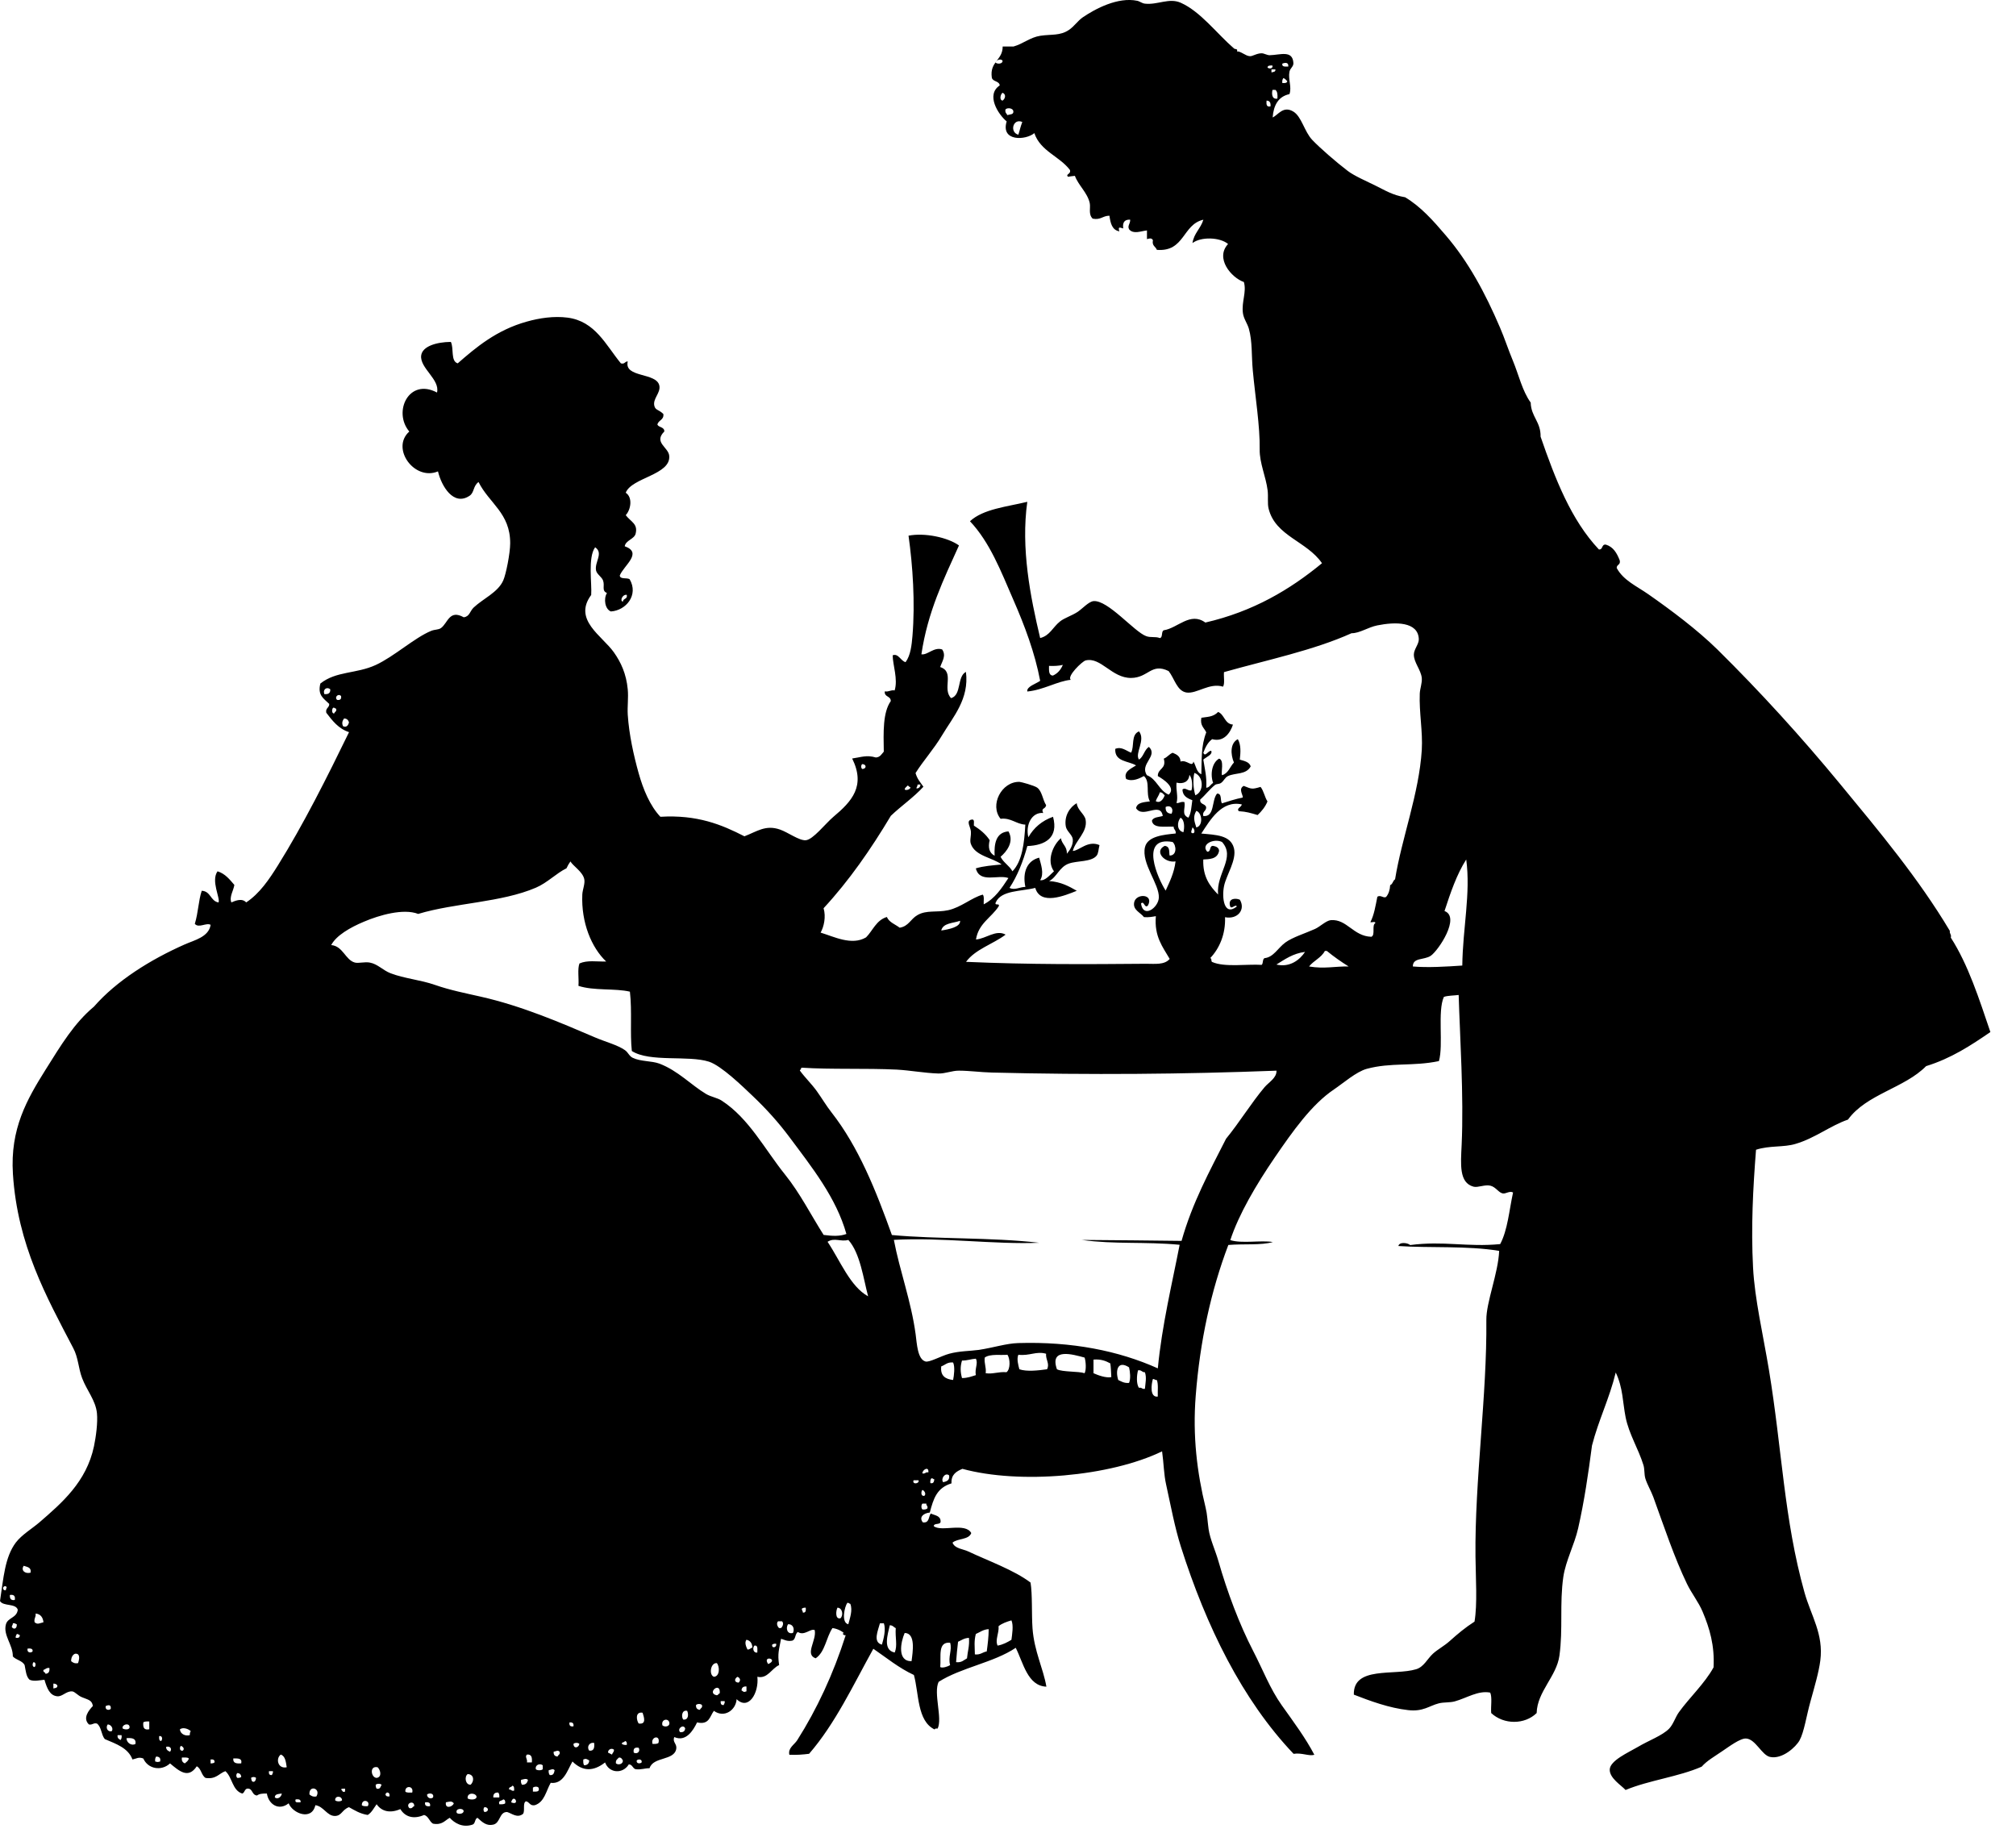 <?xml version="1.0" encoding="UTF-8" standalone="no"?>
<!DOCTYPE svg PUBLIC "-//W3C//DTD SVG 1.1//EN" "http://www.w3.org/Graphics/SVG/1.1/DTD/svg11.dtd">
<svg width="100%" height="100%" viewBox="0 0 44 40" version="1.1" xmlns="http://www.w3.org/2000/svg" xmlns:xlink="http://www.w3.org/1999/xlink" xml:space="preserve" xmlns:serif="http://www.serif.com/" style="fill-rule:evenodd;clip-rule:evenodd;stroke-linejoin:round;stroke-miterlimit:1.414;">
    <g transform="matrix(1,0,0,1,-8.874,-10.431)">
        <path d="M27.043,45.963C26.905,46.169 26.883,46.486 26.676,46.623C26.43,46.538 26.703,46.231 26.655,46.007C26.562,45.967 26.429,46.141 26.288,46.049C26.22,46.088 26.246,46.22 26.159,46.239C26.049,46.257 25.995,46.218 25.921,46.197C25.877,46.439 25.84,46.515 25.879,46.771C25.715,46.843 25.625,47.079 25.404,47.026C25.441,47.381 25.21,47.768 24.951,47.515C24.937,47.751 24.684,47.935 24.455,47.77C24.366,47.886 24.357,48.083 24.088,48.022C24.001,48.203 23.843,48.454 23.591,48.342C23.544,48.453 23.652,48.487 23.634,48.597C23.591,48.863 23.13,48.764 23.051,49.022C22.942,49.021 22.872,49.058 22.749,49.044C22.679,49.027 22.68,48.94 22.598,48.938C22.466,49.154 22.168,49.133 22.08,48.896C21.825,49.096 21.59,49.095 21.368,48.875C21.257,49.071 21.172,49.375 20.893,49.341C20.792,49.518 20.759,49.76 20.547,49.829C20.434,49.849 20.434,49.757 20.353,49.744C20.275,49.781 20.339,49.957 20.288,50.02C20.162,50.116 20.054,50.013 19.943,49.978C19.769,49.972 19.799,50.216 19.64,50.253C19.495,50.287 19.403,50.203 19.295,50.104C19.232,50.127 19.253,50.232 19.187,50.253C18.966,50.327 18.791,50.216 18.69,50.104C18.583,50.161 18.526,50.269 18.324,50.232C18.243,50.185 18.229,50.07 18.13,50.042C17.904,50.141 17.716,50.087 17.612,49.914C17.39,50.01 17.205,49.968 17.094,49.808C17.033,49.89 16.989,49.987 16.9,50.042C16.732,50.017 16.614,49.94 16.49,49.872C16.338,49.929 16.333,50.059 16.188,50.064C16.011,50.068 15.94,49.853 15.757,49.829C15.678,50.177 15.259,50.007 15.174,49.788C14.958,49.959 14.736,49.81 14.699,49.575C14.61,49.572 14.532,49.579 14.484,49.617C14.381,49.612 14.391,49.496 14.311,49.469C14.204,49.448 14.226,49.554 14.161,49.575C13.942,49.506 13.946,49.219 13.793,49.086C13.651,49.137 13.589,49.269 13.361,49.234C13.268,49.179 13.268,49.029 13.168,48.98C12.983,49.261 12.784,49.083 12.585,48.917C12.396,49.092 12.102,49.039 12.002,48.81C11.897,48.77 11.859,48.812 11.765,48.831C11.671,48.578 11.406,48.491 11.161,48.386C11.082,48.292 11.089,48.116 10.988,48.046C10.907,48.029 10.896,48.081 10.815,48.067C10.671,47.93 10.813,47.756 10.901,47.664C10.881,47.533 10.798,47.529 10.664,47.473C10.567,47.434 10.51,47.35 10.448,47.345C10.321,47.336 10.235,47.462 10.125,47.452C9.958,47.437 9.899,47.274 9.844,47.091C9.741,47.101 9.614,47.134 9.52,47.091C9.444,47.024 9.436,46.891 9.412,46.773C9.363,46.673 9.225,46.661 9.154,46.582C9.158,46.328 8.938,46.121 9.003,45.882C9.045,45.73 9.241,45.746 9.262,45.562C9.214,45.418 8.944,45.494 8.874,45.373C8.951,44.872 8.978,44.419 9.219,44.097C9.35,43.925 9.578,43.791 9.738,43.653C10.219,43.236 10.761,42.775 10.925,41.996C10.969,41.785 11.01,41.48 10.99,41.274C10.962,40.995 10.768,40.776 10.667,40.51C10.584,40.294 10.584,40.061 10.472,39.852C9.892,38.741 9.256,37.607 9.156,36.052C9.093,35.067 9.461,34.428 9.868,33.778C10.216,33.223 10.494,32.761 10.925,32.4C11.417,31.837 12.156,31.374 12.91,31.041C13.109,30.952 13.432,30.882 13.471,30.615C13.375,30.561 13.213,30.695 13.126,30.594C13.203,30.341 13.204,30.092 13.277,29.872C13.477,29.881 13.465,30.098 13.644,30.127C13.685,30.033 13.473,29.654 13.622,29.447C13.791,29.5 13.887,29.627 13.989,29.744C13.971,29.867 13.873,30.006 13.924,30.126C13.978,30.105 14.149,30.016 14.247,30.126C14.539,29.934 14.748,29.624 14.938,29.32C15.495,28.428 16.008,27.404 16.492,26.41C16.259,26.334 16.128,26.159 15.995,25.986C15.974,25.88 16.063,25.881 16.06,25.794C15.936,25.672 15.802,25.607 15.866,25.349C16.213,25.073 16.65,25.14 17.075,24.944C17.478,24.758 17.917,24.352 18.283,24.2C18.371,24.165 18.44,24.179 18.499,24.138C18.65,24.026 18.68,23.727 18.995,23.903C19.125,23.887 19.127,23.772 19.211,23.691C19.417,23.496 19.742,23.361 19.858,23.098C19.918,22.963 20.008,22.509 20.009,22.29C20.012,21.628 19.552,21.419 19.318,20.951C19.197,21.038 19.228,21.18 19.124,21.25C18.772,21.487 18.509,21.039 18.433,20.719C17.917,20.934 17.397,20.213 17.807,19.849C17.444,19.42 17.799,18.67 18.412,18.998C18.482,18.714 18.036,18.467 18.066,18.192C18.09,17.988 18.4,17.896 18.714,17.893C18.784,18.031 18.705,18.314 18.864,18.361C19.257,18.018 19.709,17.633 20.375,17.449C20.646,17.372 20.965,17.325 21.259,17.363C21.865,17.44 22.097,17.963 22.425,18.361C22.514,18.386 22.508,18.316 22.575,18.32C22.488,18.682 23.21,18.554 23.265,18.85C23.295,19.012 23.112,19.134 23.157,19.295C23.183,19.387 23.25,19.367 23.352,19.466C23.369,19.602 23.24,19.597 23.222,19.699C23.255,19.765 23.376,19.746 23.373,19.848C23.132,20.088 23.464,20.191 23.48,20.378C23.52,20.797 22.659,20.852 22.531,21.185C22.688,21.288 22.642,21.556 22.531,21.674C22.641,21.82 22.801,21.861 22.747,22.078C22.717,22.199 22.529,22.222 22.509,22.353C22.911,22.497 22.486,22.774 22.401,22.991C22.407,23.083 22.561,23.031 22.617,23.074C22.816,23.417 22.538,23.754 22.207,23.776C22.079,23.727 22.042,23.502 22.121,23.373C21.998,23.323 22.08,23.219 22.035,23.098C22.006,23.022 21.902,22.964 21.884,22.885C21.843,22.701 22.054,22.505 21.863,22.375C21.7,22.6 21.796,23.174 21.777,23.416C21.375,23.959 22.017,24.306 22.273,24.669C22.424,24.883 22.543,25.134 22.575,25.477C22.592,25.661 22.564,25.853 22.575,26.029C22.603,26.465 22.706,26.923 22.812,27.303C22.911,27.656 23.059,28.016 23.287,28.257C24.093,28.209 24.624,28.428 25.121,28.683C25.392,28.58 25.583,28.425 25.898,28.536C26.074,28.597 26.314,28.779 26.459,28.769C26.618,28.758 26.884,28.41 27.063,28.258C27.467,27.92 27.77,27.586 27.473,26.985C27.663,26.959 27.784,26.902 27.991,26.963C28.085,26.957 28.115,26.888 28.163,26.836C28.155,26.411 28.141,25.98 28.315,25.733C28.319,25.615 28.169,25.65 28.185,25.52C28.279,25.535 28.306,25.485 28.4,25.499C28.476,25.253 28.359,24.948 28.357,24.733C28.482,24.685 28.528,24.851 28.638,24.883C28.749,24.735 28.772,24.508 28.789,24.308C28.849,23.583 28.796,22.782 28.703,22.122C29.056,22.053 29.559,22.159 29.804,22.335C29.472,23.07 29.121,23.785 28.984,24.711C29.117,24.734 29.257,24.545 29.437,24.605C29.532,24.743 29.434,24.867 29.394,24.989C29.719,25.097 29.43,25.462 29.632,25.668C29.866,25.6 29.757,25.196 29.956,25.095C30.031,25.686 29.676,26.075 29.438,26.474C29.254,26.784 29.026,27.031 28.856,27.303C28.896,27.434 28.945,27.484 29.028,27.601C28.815,27.835 28.546,28.017 28.317,28.236C27.882,28.964 27.407,29.65 26.849,30.253C26.905,30.441 26.856,30.658 26.784,30.785C27.074,30.872 27.463,31.075 27.776,30.889C27.925,30.74 27.997,30.514 28.23,30.444C28.281,30.563 28.413,30.603 28.51,30.678C28.708,30.646 28.745,30.489 28.899,30.402C29.098,30.287 29.314,30.351 29.568,30.296C29.849,30.235 30.081,30.022 30.323,29.956C30.361,29.996 30.339,30.096 30.344,30.168C30.59,30.041 30.736,29.817 30.883,29.594C30.656,29.511 30.257,29.717 30.172,29.383C30.344,29.33 30.537,29.318 30.734,29.298C30.54,29.147 30.16,29.118 30.064,28.851C30.034,28.768 30.072,28.69 30.064,28.576C30.058,28.486 29.958,28.352 30.064,28.322C30.159,28.293 30.123,28.393 30.129,28.449C30.263,28.536 30.387,28.632 30.474,28.768C30.434,28.93 30.466,29.047 30.582,29.107C30.57,28.857 30.604,28.596 30.884,28.576C31.016,28.805 30.839,29.022 30.712,29.13C30.774,29.258 30.904,29.323 30.971,29.447C31.185,29.226 31.229,28.836 31.252,28.428C31.058,28.42 30.937,28.273 30.712,28.301C30.467,28.003 30.733,27.487 31.123,27.495C31.156,27.495 31.448,27.575 31.511,27.621C31.62,27.701 31.63,27.887 31.706,28.003C31.692,28.1 31.586,28.056 31.642,28.174C31.395,28.153 31.252,28.43 31.318,28.704C31.437,28.496 31.613,28.344 31.857,28.257C31.981,28.714 31.686,28.881 31.296,28.896C31.203,29.235 31.08,29.545 30.907,29.809C31.025,29.867 31.128,29.788 31.253,29.788C31.185,29.46 31.295,29.215 31.554,29.149C31.59,29.29 31.67,29.497 31.576,29.64C31.685,29.662 31.795,29.518 31.877,29.447C31.708,29.215 31.858,28.869 32.029,28.725C32.05,28.86 32.167,28.9 32.158,29.064C32.221,28.992 32.301,28.871 32.288,28.747C32.278,28.651 32.155,28.574 32.136,28.47C32.095,28.237 32.226,28.045 32.374,27.96C32.387,28.11 32.547,28.199 32.568,28.322C32.616,28.59 32.346,28.772 32.288,29.003C32.428,29 32.614,28.764 32.871,28.875C32.847,28.968 32.85,29.055 32.807,29.107C32.689,29.247 32.387,29.213 32.203,29.278C31.993,29.351 31.939,29.578 31.771,29.66C32.028,29.677 32.203,29.773 32.375,29.872C32.113,29.978 31.581,30.199 31.469,29.809C31.156,29.89 30.727,29.856 30.606,30.127C30.574,30.209 30.703,30.131 30.671,30.211C30.511,30.458 30.23,30.584 30.175,30.935C30.393,30.919 30.611,30.712 30.822,30.829C30.545,31.038 30.165,31.144 29.958,31.423C31.353,31.484 32.575,31.476 33.885,31.465C34.071,31.464 34.288,31.496 34.403,31.359C34.252,31.098 34.063,30.872 34.101,30.426C34.022,30.44 33.945,30.455 33.842,30.447C33.759,30.341 33.598,30.293 33.627,30.128C33.663,29.923 34.064,29.936 33.929,30.192C33.852,30.273 33.847,30.076 33.777,30.15C33.826,30.485 34.156,30.24 34.166,30.023C34.181,29.727 33.779,29.276 33.864,28.919C33.921,28.68 34.272,28.648 34.533,28.622C34.547,28.545 34.486,28.54 34.49,28.472C34.297,28.465 34.043,28.517 34.015,28.345C34.044,28.26 34.166,28.267 34.252,28.239C34.198,27.915 33.819,28.307 33.669,28.069C33.691,27.944 33.838,27.939 33.971,27.921C33.874,27.744 33.984,27.497 33.841,27.368C33.75,27.416 33.593,27.499 33.453,27.432C33.388,27.27 33.568,27.202 33.669,27.136C33.498,27.034 33.199,27.06 33.215,26.775C33.35,26.717 33.458,26.82 33.561,26.858C33.637,26.717 33.553,26.467 33.733,26.393C33.885,26.582 33.634,26.872 33.733,27.009C33.835,26.945 33.848,26.794 33.95,26.732C34.157,26.935 33.739,27.103 33.906,27.35C34.122,27.433 34.17,27.685 34.381,27.774C34.548,27.624 34.268,27.439 34.144,27.369C34.14,27.196 34.337,27.221 34.274,26.988C34.351,26.959 34.39,26.891 34.468,26.86C34.556,26.896 34.635,26.937 34.64,27.052C34.776,27.003 34.895,27.191 34.921,27.052C34.979,27.144 34.986,27.286 35.094,27.328C35.104,26.999 35.085,26.715 35.201,26.415C35.157,26.316 35.062,26.269 35.094,26.096C35.209,26.075 35.351,26.085 35.46,25.969C35.603,26.028 35.599,26.23 35.784,26.245C35.723,26.431 35.58,26.633 35.33,26.563C35.235,26.631 35.181,26.742 35.137,26.859C35.179,26.963 35.235,26.815 35.309,26.817C35.349,26.9 35.196,26.954 35.137,27.009C35.167,27.206 35.216,27.384 35.201,27.624C35.278,27.616 35.295,27.548 35.351,27.519C35.283,27.328 35.326,27.076 35.481,26.988C35.599,27.021 35.518,27.289 35.545,27.35C35.686,27.309 35.717,27.164 35.805,27.073C35.729,26.892 35.721,26.65 35.89,26.563C35.961,26.686 35.952,26.847 35.933,27.01C36.032,27.039 36.142,27.06 36.171,27.157C36.071,27.345 35.834,27.292 35.674,27.369C35.604,27.404 35.59,27.471 35.523,27.519C35.482,27.547 35.424,27.537 35.393,27.561C35.274,27.656 35.179,27.786 35.069,27.881C35.056,27.994 35.183,27.966 35.199,28.05C35.201,28.137 35.113,28.135 35.135,28.24C35.392,28.27 35.312,27.898 35.437,27.751C35.551,27.747 35.5,27.903 35.544,27.964C35.69,27.918 35.836,27.869 35.998,27.837C36.009,27.786 35.894,27.647 36.019,27.583C36.19,27.65 36.192,27.663 36.386,27.605C36.456,27.69 36.476,27.828 36.537,27.922C36.488,28.043 36.41,28.136 36.322,28.219C36.159,28.172 36.085,28.146 35.912,28.135C35.853,28.07 35.97,28.05 35.977,27.987C35.536,27.89 35.283,28.333 35.093,28.623C35.409,28.652 35.731,28.656 35.805,28.941C35.871,29.198 35.637,29.531 35.589,29.77C35.539,30.017 35.585,30.44 35.869,30.215C35.837,30.15 35.739,30.304 35.718,30.194C35.679,30.039 35.837,30.025 35.934,30.067C36.063,30.28 35.889,30.503 35.611,30.449C35.625,30.815 35.49,31.13 35.287,31.342C35.328,31.344 35.3,31.414 35.33,31.426C35.602,31.547 36.092,31.468 36.41,31.489C36.449,31.457 36.424,31.362 36.474,31.342C36.669,31.323 36.767,31.118 36.927,31.001C37.086,30.885 37.368,30.799 37.575,30.705C37.685,30.655 37.818,30.522 37.92,30.513C38.272,30.485 38.409,30.865 38.805,30.876C38.897,30.837 38.808,30.623 38.891,30.578C38.895,30.531 38.815,30.568 38.783,30.557C38.864,30.402 38.896,30.2 38.935,30.003C39.008,29.952 39.074,30.047 39.129,30.003C39.18,29.941 39.209,29.857 39.215,29.749C39.272,29.728 39.273,29.651 39.322,29.622C39.467,28.723 39.846,27.751 39.905,26.798C39.929,26.394 39.845,25.981 39.861,25.567C39.866,25.457 39.915,25.339 39.905,25.228C39.887,25.05 39.73,24.889 39.732,24.716C39.733,24.6 39.845,24.487 39.84,24.378C39.824,23.994 39.325,24.001 38.934,24.08C38.727,24.122 38.55,24.252 38.372,24.251C37.539,24.626 36.532,24.833 35.588,25.1C35.578,25.204 35.61,25.349 35.567,25.417C35.267,25.326 34.995,25.579 34.769,25.545C34.561,25.512 34.509,25.241 34.38,25.077C34.001,24.891 33.941,25.223 33.561,25.227C33.137,25.23 32.902,24.764 32.568,24.845C32.494,24.863 32.151,25.194 32.245,25.268C31.95,25.297 31.655,25.488 31.295,25.523C31.276,25.415 31.483,25.356 31.576,25.29C31.462,24.681 31.235,24.08 30.993,23.527C30.718,22.893 30.478,22.266 30.044,21.807C30.334,21.539 30.845,21.492 31.295,21.383C31.153,22.397 31.361,23.453 31.576,24.356C31.787,24.305 31.85,24.121 32.008,23.995C32.105,23.916 32.264,23.871 32.397,23.783C32.501,23.712 32.638,23.559 32.742,23.55C33.057,23.525 33.628,24.217 33.886,24.313C33.99,24.354 34.089,24.317 34.188,24.357C34.26,24.342 34.212,24.211 34.275,24.186C34.578,24.14 34.851,23.777 35.181,24.018C36.225,23.777 37.027,23.3 37.727,22.723C37.395,22.239 36.712,22.135 36.562,21.533C36.533,21.419 36.558,21.268 36.54,21.13C36.504,20.837 36.362,20.536 36.367,20.238C36.376,19.74 36.269,19.084 36.217,18.518C36.186,18.192 36.21,17.885 36.131,17.605C36.097,17.487 36.017,17.387 36.001,17.264C35.968,17.016 36.086,16.804 36.022,16.586C35.749,16.492 35.388,16.068 35.677,15.756C35.5,15.607 35.088,15.593 34.9,15.736C34.932,15.52 35.081,15.418 35.138,15.226C34.68,15.328 34.733,15.933 34.123,15.884C34.097,15.811 34.011,15.797 34.037,15.673C34.007,15.619 33.962,15.634 33.907,15.65C33.907,15.588 33.907,15.523 33.907,15.46C33.761,15.477 33.618,15.546 33.519,15.439C33.473,15.358 33.543,15.321 33.541,15.226C33.371,15.215 33.379,15.353 33.39,15.417C33.306,15.393 33.273,15.375 33.304,15.48C33.146,15.451 33.11,15.304 33.088,15.139C32.942,15.138 32.9,15.238 32.722,15.203C32.623,15.106 32.68,14.97 32.658,14.863C32.607,14.634 32.411,14.479 32.334,14.269C32.239,14.28 32.263,14.276 32.183,14.289C32.123,14.227 32.254,14.236 32.226,14.141C32,13.841 31.58,13.73 31.449,13.336C31.267,13.493 30.709,13.527 30.845,13.081C30.659,12.927 30.385,12.499 30.694,12.295C30.681,12.193 30.541,12.218 30.521,12.126C30.469,11.771 30.759,11.751 30.758,11.446C30.837,11.446 30.916,11.446 30.995,11.446C31.205,11.387 31.357,11.246 31.578,11.212C31.824,11.175 32.01,11.215 32.204,11.084C32.319,11.007 32.397,10.884 32.506,10.809C32.782,10.621 33.273,10.361 33.693,10.448C33.749,10.459 33.802,10.506 33.865,10.511C34.14,10.541 34.388,10.379 34.642,10.49C35.076,10.682 35.434,11.167 35.808,11.49C35.832,11.511 35.893,11.487 35.872,11.553C35.953,11.545 36.06,11.654 36.152,11.657C36.208,11.664 36.301,11.593 36.412,11.594C36.461,11.594 36.533,11.638 36.585,11.636C36.815,11.631 37.086,11.516 37.103,11.807C37.107,11.886 37.033,11.916 37.017,11.996C36.984,12.163 37.072,12.327 37.017,12.485C36.774,12.537 36.671,12.726 36.65,12.994C36.769,12.943 36.879,12.73 37.103,12.867C37.282,12.976 37.342,13.302 37.513,13.483C37.676,13.655 38.037,13.97 38.29,14.162C38.431,14.27 38.707,14.389 38.894,14.482C39.094,14.579 39.265,14.691 39.541,14.736C39.881,14.939 40.151,15.242 40.426,15.565C40.919,16.139 41.286,16.817 41.613,17.582C41.713,17.814 41.792,18.06 41.894,18.305C42.019,18.605 42.099,18.966 42.282,19.217C42.29,19.527 42.504,19.635 42.498,19.961C42.817,20.885 43.165,21.782 43.771,22.423C43.864,22.431 43.824,22.305 43.922,22.317C44.088,22.367 44.163,22.505 44.224,22.657C44.252,22.763 44.157,22.747 44.159,22.827C44.305,23.098 44.591,23.22 44.849,23.4C45.341,23.744 45.914,24.171 46.36,24.609C47.296,25.533 48.19,26.516 49.035,27.541C49.881,28.566 50.746,29.6 51.43,30.747C51.42,30.814 51.47,30.823 51.451,30.894C51.833,31.489 52.068,32.228 52.315,32.955C51.891,33.246 51.46,33.53 50.912,33.699C50.439,34.18 49.608,34.311 49.207,34.866C48.819,35 48.488,35.271 48.063,35.396C47.801,35.476 47.499,35.427 47.2,35.524C47.134,36.364 47.089,37.209 47.135,38.094C47.171,38.783 47.354,39.559 47.481,40.323C47.77,42.068 47.809,43.585 48.258,45.187C48.4,45.693 48.678,46.094 48.603,46.672C48.57,46.929 48.478,47.238 48.388,47.565C48.3,47.877 48.251,48.23 48.15,48.414C48.073,48.555 47.773,48.835 47.503,48.775C47.324,48.734 47.191,48.388 46.985,48.374C46.858,48.363 46.608,48.553 46.467,48.647C46.288,48.77 46.131,48.856 46.014,48.988C45.512,49.209 44.863,49.284 44.353,49.497C44.257,49.393 44.003,49.24 44.007,49.052C44.011,48.855 44.419,48.676 44.611,48.563C44.861,48.414 45.15,48.313 45.302,48.16C45.397,48.061 45.437,47.91 45.518,47.798C45.744,47.484 46.082,47.17 46.273,46.821C46.299,46.343 46.186,45.967 46.036,45.61C45.943,45.389 45.793,45.207 45.691,44.994C45.417,44.424 45.198,43.765 44.958,43.103C44.908,42.969 44.826,42.832 44.785,42.701C44.756,42.605 44.772,42.499 44.742,42.404C44.632,42.048 44.428,41.732 44.354,41.364C44.289,41.039 44.297,40.715 44.138,40.386C44.001,40.952 43.764,41.419 43.62,41.979C43.538,42.604 43.452,43.193 43.318,43.784C43.236,44.147 43.047,44.49 42.994,44.847C42.91,45.428 42.99,45.984 42.909,46.566C42.846,47.02 42.424,47.348 42.412,47.818C42.152,48.073 41.696,48.075 41.42,47.818C41.408,47.673 41.445,47.481 41.399,47.372C41.134,47.32 40.89,47.49 40.622,47.564C40.512,47.593 40.389,47.578 40.277,47.606C40.068,47.659 39.935,47.792 39.609,47.754C39.192,47.708 38.777,47.554 38.422,47.416C38.406,46.788 39.305,47.006 39.781,46.862C39.95,46.812 40.024,46.637 40.148,46.523C40.253,46.427 40.398,46.352 40.515,46.246C40.694,46.086 40.847,45.957 41.056,45.822C41.121,45.44 41.082,44.877 41.077,44.4C41.059,42.748 41.331,40.875 41.314,39.239C41.31,38.851 41.573,38.223 41.594,37.731C40.894,37.615 40.066,37.671 39.394,37.625C39.414,37.528 39.602,37.556 39.652,37.604C40.38,37.508 40.906,37.653 41.616,37.583C41.78,37.277 41.813,36.841 41.897,36.457C41.827,36.416 41.742,36.485 41.681,36.478C41.582,36.468 41.526,36.337 41.401,36.308C41.284,36.279 41.13,36.355 41.034,36.33C40.716,36.243 40.755,35.846 40.775,35.417C40.824,34.357 40.736,33.038 40.71,32.146C40.604,32.16 40.477,32.157 40.387,32.188C40.244,32.502 40.381,33.236 40.279,33.589C39.706,33.709 39.238,33.614 38.704,33.758C38.475,33.821 38.192,34.07 37.992,34.205C37.502,34.534 37.091,35.116 36.698,35.69C36.288,36.29 35.909,36.937 35.726,37.496C35.981,37.577 36.391,37.494 36.654,37.538C36.404,37.613 36.013,37.574 35.683,37.602C35.304,38.601 35.063,39.705 34.971,40.893C34.902,41.772 34.999,42.566 35.187,43.335C35.224,43.483 35.226,43.619 35.252,43.803C35.283,44.021 35.398,44.264 35.467,44.504C35.659,45.175 35.925,45.884 36.222,46.457C36.435,46.868 36.592,47.286 36.848,47.647C37.109,48.014 37.37,48.364 37.56,48.729C37.438,48.764 37.29,48.679 37.107,48.708C35.986,47.53 35.199,45.924 34.647,44.186C34.513,43.764 34.427,43.294 34.324,42.826C34.275,42.607 34.274,42.373 34.237,42.106C33.104,42.656 31.128,42.829 29.879,42.488C29.748,42.543 29.63,42.611 29.641,42.805C29.322,42.903 29.248,43.134 29.167,43.442C29.035,43.454 28.923,43.54 29.015,43.656C29.16,43.677 29.137,43.534 29.188,43.463C29.276,43.505 29.402,43.508 29.403,43.634C29.406,43.721 29.26,43.661 29.253,43.738C29.416,43.873 29.94,43.651 30.072,43.889C30.021,44.041 29.771,44.003 29.663,44.099C29.715,44.233 29.89,44.235 30.007,44.291C30.434,44.493 31.004,44.696 31.366,44.97C31.409,45.228 31.387,45.66 31.409,45.968C31.446,46.472 31.644,46.843 31.712,47.242C31.301,47.227 31.208,46.721 31.043,46.394C30.561,46.718 29.854,46.823 29.36,47.137C29.242,47.38 29.449,47.937 29.338,48.157C29.308,48.154 29.277,48.152 29.274,48.177C28.887,47.994 28.932,47.387 28.82,46.987C28.489,46.833 28.223,46.612 27.935,46.415C27.496,47.205 27.106,48.046 26.533,48.707C26.398,48.724 26.26,48.736 26.102,48.728C26.068,48.58 26.209,48.512 26.274,48.41C26.701,47.738 27.061,46.968 27.332,46.118C27.296,46.132 27.238,46.077 27.289,46.075C27.302,46.072 27.189,45.981 27.043,45.963ZM30.604,11.798C30.642,11.834 30.762,11.828 30.755,11.756C30.717,11.699 30.604,11.748 30.604,11.798ZM36.861,11.82C36.848,11.896 36.925,11.883 36.991,11.883C37.002,11.785 36.918,11.796 36.861,11.82ZM36.538,11.905C36.57,11.937 36.662,11.935 36.646,11.861C36.593,11.859 36.541,11.858 36.538,11.905ZM36.624,12.011C36.666,12.001 36.717,12.002 36.71,11.946C36.682,11.946 36.652,11.946 36.624,11.946C36.624,11.968 36.624,11.988 36.624,12.011ZM36.861,12.243C36.914,12.246 36.965,12.247 36.969,12.201C36.94,12.18 36.926,12.144 36.882,12.137C36.865,12.162 36.855,12.195 36.861,12.243ZM36.754,12.583C36.76,12.498 36.755,12.428 36.711,12.393C36.69,12.393 36.668,12.393 36.647,12.393C36.631,12.453 36.621,12.608 36.754,12.583ZM30.755,12.627C30.817,12.585 30.838,12.487 30.755,12.456C30.715,12.48 30.676,12.611 30.755,12.627ZM36.603,12.753C36.612,12.674 36.586,12.628 36.517,12.627C36.511,12.703 36.511,12.773 36.603,12.753ZM30.82,12.817C30.803,12.889 30.843,12.908 30.862,12.944C30.913,12.923 30.999,12.938 30.991,12.859C30.985,12.794 30.87,12.773 30.82,12.817ZM31.1,13.371C31.136,13.26 31.14,13.215 31.186,13.093C30.982,13.004 30.903,13.32 31.1,13.371ZM22.469,23.562C22.471,23.487 22.575,23.513 22.554,23.414C22.461,23.396 22.395,23.547 22.469,23.562ZM31.769,24.964C31.769,25.062 31.758,25.172 31.855,25.175C31.959,25.128 32.026,25.048 32.071,24.942C31.984,24.963 31.882,24.969 31.769,24.964ZM15.952,25.579C16.04,25.589 16.088,25.558 16.082,25.474C16.012,25.416 15.916,25.467 15.952,25.579ZM16.232,25.706C16.299,25.716 16.329,25.689 16.318,25.622C16.259,25.556 16.165,25.648 16.232,25.706ZM16.167,26.004C16.176,25.962 16.228,25.965 16.21,25.898C16.183,25.896 16.18,25.87 16.145,25.877C16.116,25.904 16.108,26.002 16.167,26.004ZM16.361,26.28C16.431,26.314 16.474,26.267 16.491,26.195C16.474,26.148 16.448,26.112 16.383,26.112C16.347,26.163 16.329,26.212 16.361,26.28ZM27.691,27.214C27.791,27.214 27.791,27.109 27.691,27.107C27.663,27.136 27.663,27.187 27.691,27.214ZM34.962,27.788C35.163,27.707 35.141,27.361 34.941,27.3C34.903,27.458 34.922,27.648 34.962,27.788ZM34.552,27.512C34.537,27.692 34.592,27.811 34.552,27.957C34.622,27.962 34.643,27.919 34.725,27.937C34.751,28.077 34.651,28.207 34.811,28.277C34.873,28.181 34.877,28.03 34.897,27.895C34.788,27.854 34.686,27.804 34.681,27.662C34.742,27.608 34.79,27.694 34.876,27.683C34.91,27.599 34.894,27.402 34.833,27.344C34.821,27.494 34.698,27.548 34.552,27.512ZM28.877,27.639C28.932,27.637 28.96,27.609 28.963,27.553C28.942,27.553 28.921,27.553 28.899,27.553C28.904,27.595 28.875,27.6 28.877,27.639ZM28.619,27.661C28.647,27.687 28.733,27.665 28.748,27.617C28.717,27.611 28.712,27.582 28.683,27.575C28.662,27.604 28.625,27.617 28.619,27.661ZM34.099,27.915C34.194,27.976 34.269,27.864 34.294,27.788C34.26,27.764 34.249,27.72 34.186,27.724C34.168,27.797 34.121,27.844 34.099,27.915ZM34.315,28.042C34.308,28.14 34.352,28.188 34.444,28.19C34.497,28.088 34.427,27.992 34.315,28.042ZM34.984,28.49C35.139,28.455 35.112,28.166 34.984,28.128C34.907,28.257 34.939,28.35 34.984,28.49ZM34.703,28.594C34.728,28.491 34.73,28.324 34.639,28.277C34.559,28.375 34.556,28.561 34.703,28.594ZM34.919,28.616C34.971,28.596 34.928,28.495 34.898,28.49C34.901,28.523 34.828,28.623 34.919,28.616ZM34.466,28.807C33.728,28.674 34.149,29.615 34.315,29.868C34.403,29.673 34.5,29.484 34.531,29.231C34.288,29.271 34.057,29.008 34.294,28.892C34.419,28.905 34.385,29.03 34.401,29.103C34.565,29.105 34.551,28.879 34.466,28.807ZM35.545,28.807C35.362,28.72 35.077,28.861 35.222,29.019C35.313,29.024 35.26,28.887 35.351,28.892C35.416,28.905 35.476,28.926 35.481,28.999C35.448,29.189 35.257,29.181 35.136,29.189C35.122,29.565 35.28,29.77 35.459,29.954C35.415,29.491 35.849,29.145 35.545,28.807ZM40.401,30.314C40.756,30.445 40.267,31.179 40.099,31.292C39.953,31.387 39.707,31.327 39.71,31.524C40.029,31.553 40.454,31.527 40.789,31.504C40.799,30.684 40.975,29.931 40.875,29.189C40.667,29.514 40.532,29.914 40.401,30.314ZM21.583,29.954C21.588,29.845 21.649,29.712 21.625,29.614C21.589,29.455 21.38,29.33 21.324,29.232C21.291,29.277 21.262,29.327 21.238,29.381C21.009,29.494 20.824,29.695 20.569,29.805C19.812,30.129 18.811,30.134 18.001,30.377C17.68,30.252 17.153,30.403 16.814,30.548C16.515,30.673 16.21,30.85 16.103,31.057C16.36,31.078 16.413,31.386 16.621,31.439C16.704,31.459 16.834,31.418 16.945,31.439C17.115,31.469 17.233,31.609 17.398,31.672C17.699,31.788 18.046,31.814 18.369,31.927C18.699,32.042 19.033,32.107 19.362,32.182C20.264,32.385 21.118,32.754 21.865,33.074C22.091,33.17 22.353,33.238 22.512,33.349C22.588,33.402 22.604,33.48 22.685,33.518C22.86,33.602 23.091,33.58 23.268,33.645C23.672,33.799 23.959,34.112 24.283,34.306C24.395,34.372 24.53,34.389 24.627,34.453C25.223,34.841 25.566,35.517 26.009,36.067C26.335,36.472 26.572,36.946 26.85,37.383C27.05,37.409 27.203,37.415 27.347,37.362C27.123,36.567 26.597,35.91 26.096,35.238C25.878,34.946 25.61,34.642 25.297,34.346C25.089,34.148 24.617,33.689 24.348,33.602C23.896,33.457 23.056,33.62 22.664,33.369C22.621,32.98 22.672,32.501 22.622,32.074C22.302,31.997 21.833,32.058 21.499,31.947C21.512,31.789 21.474,31.583 21.521,31.458C21.694,31.382 21.892,31.421 22.104,31.416C21.782,31.11 21.557,30.565 21.583,29.954ZM29.417,30.739C29.586,30.714 29.842,30.661 29.828,30.527C29.675,30.582 29.457,30.572 29.417,30.739ZM37.833,31.185C37.819,31.185 37.805,31.185 37.79,31.185C37.711,31.335 37.545,31.396 37.445,31.524C37.78,31.581 38.016,31.518 38.308,31.524C38.142,31.419 37.982,31.308 37.833,31.185ZM36.732,31.482C37.023,31.552 37.243,31.38 37.357,31.206C37.091,31.24 36.918,31.368 36.732,31.482ZM30.518,33.839C30.277,33.833 30.041,33.799 29.806,33.798C29.652,33.796 29.506,33.865 29.352,33.86C29.047,33.85 28.739,33.791 28.446,33.775C27.776,33.742 27.014,33.775 26.375,33.733C26.358,33.738 26.35,33.751 26.354,33.775C26.34,33.776 26.328,33.778 26.333,33.798C26.443,33.949 26.584,34.083 26.699,34.242C26.813,34.401 26.91,34.567 27.023,34.71C27.612,35.464 27.988,36.403 28.34,37.385C29.326,37.478 30.499,37.433 31.554,37.554C30.605,37.596 29.419,37.432 28.383,37.491C28.51,38.165 28.76,38.825 28.858,39.55C28.886,39.762 28.9,40.097 29.073,40.145C29.157,40.17 29.416,40.023 29.591,39.976C29.814,39.915 30.05,39.918 30.238,39.892C30.57,39.841 30.832,39.751 31.101,39.743C32.267,39.708 33.286,39.91 34.144,40.295C34.233,39.359 34.457,38.439 34.62,37.598C33.856,37.526 33.202,37.592 32.483,37.492C33.351,37.497 33.863,37.505 34.662,37.513C34.896,36.682 35.274,35.991 35.633,35.284C35.926,34.927 36.185,34.5 36.475,34.157C36.566,34.051 36.741,33.955 36.734,33.798C34.702,33.876 32.678,33.893 30.518,33.839ZM26.936,37.533C27.209,37.939 27.428,38.508 27.821,38.723C27.72,38.348 27.649,37.779 27.389,37.492C27.226,37.539 27.084,37.435 26.936,37.533ZM31.1,39.998C31.06,40.089 31.098,40.223 31.122,40.315C31.279,40.37 31.533,40.342 31.726,40.315C31.79,40.193 31.694,40.108 31.705,39.976C31.492,39.914 31.345,40.028 31.1,39.998ZM31.942,40.315C32.062,40.378 32.415,40.356 32.546,40.401C32.586,40.323 32.573,40.141 32.546,40.06C32.291,39.991 31.775,39.838 31.942,40.315ZM30.366,40.06C30.351,40.196 30.403,40.266 30.387,40.401C30.539,40.426 30.668,40.364 30.841,40.379C30.929,40.316 30.923,40.087 30.862,39.998C30.734,40.014 30.479,39.972 30.366,40.06ZM29.87,40.125C29.83,40.258 29.833,40.37 29.87,40.507C29.993,40.507 30.078,40.471 30.172,40.443C30.144,40.304 30.228,40.183 30.172,40.084C30.066,40.091 29.986,40.126 29.87,40.125ZM32.74,40.401C32.846,40.449 33.016,40.509 33.129,40.486C33.121,40.346 33.121,40.284 33.107,40.187C33.011,40.134 32.903,40.09 32.74,40.104C32.74,40.202 32.74,40.302 32.74,40.401ZM29.417,40.252C29.393,40.46 29.509,40.53 29.676,40.549C29.696,40.451 29.72,40.262 29.676,40.167C29.547,40.154 29.503,40.223 29.417,40.252ZM33.28,40.549C33.349,40.581 33.406,40.622 33.516,40.613C33.555,40.523 33.539,40.366 33.516,40.273C33.271,40.114 33.213,40.336 33.28,40.549ZM33.732,40.72C33.798,40.704 33.796,40.756 33.862,40.741C33.873,40.617 33.903,40.494 33.862,40.38C33.794,40.383 33.79,40.324 33.712,40.338C33.682,40.449 33.672,40.635 33.732,40.72ZM34.143,40.911C34.138,40.789 34.159,40.64 34.122,40.549C34.081,40.554 34.074,40.525 34.036,40.528C34.002,40.643 33.964,40.934 34.143,40.911ZM29.006,42.588C29.073,42.603 29.07,42.551 29.136,42.566C29.152,42.421 29.002,42.507 29.006,42.588ZM29.46,42.78C29.538,42.762 29.605,42.738 29.589,42.631C29.503,42.557 29.398,42.708 29.46,42.78ZM29.18,42.8C29.252,42.815 29.259,42.765 29.266,42.716C29.238,42.715 29.236,42.689 29.201,42.695C29.183,42.719 29.172,42.752 29.18,42.8ZM28.921,42.738C28.884,42.738 28.849,42.738 28.813,42.738C28.775,42.839 28.95,42.814 28.921,42.738ZM29.05,43.076C29.092,43.037 29.052,42.966 29.007,42.948C28.973,42.982 28.968,43.095 29.05,43.076ZM29.006,43.374C29.056,43.381 29.089,43.371 29.114,43.353C29.132,43.291 29.084,43.296 29.093,43.247C29.065,43.247 29.036,43.247 29.007,43.247C28.977,43.275 28.977,43.347 29.006,43.374ZM9.542,44.754C9.563,44.634 9.465,44.631 9.392,44.604C9.325,44.699 9.415,44.787 9.542,44.754ZM9.003,45.137C9.001,45.078 9.04,45.094 9.003,45.051C8.92,45.035 8.92,45.152 9.003,45.137ZM9.197,45.35C9.212,45.263 9.177,45.227 9.089,45.241C9.086,45.315 9.108,45.366 9.197,45.35ZM27.389,45.88C27.419,45.758 27.49,45.574 27.432,45.434C27.404,45.432 27.402,45.406 27.367,45.413C27.308,45.492 27.227,45.846 27.389,45.88ZM26.375,45.54C26.37,45.581 26.399,45.587 26.396,45.625C26.463,45.634 26.465,45.579 26.46,45.518C26.423,45.517 26.394,45.523 26.375,45.54ZM27.216,45.75C27.287,45.688 27.262,45.521 27.152,45.518C27.12,45.575 27.095,45.777 27.216,45.75ZM9.629,45.836C9.695,45.894 9.737,45.856 9.823,45.836C9.81,45.729 9.76,45.657 9.651,45.646C9.662,45.729 9.612,45.749 9.629,45.836ZM30.668,45.922C30.683,46.075 30.587,46.219 30.647,46.346C30.768,46.324 30.86,46.273 30.949,46.219C30.964,46.102 30.998,45.906 30.949,45.795C30.844,45.826 30.743,45.861 30.668,45.922ZM25.878,45.963C25.893,45.963 25.906,45.963 25.92,45.963C25.953,45.934 25.989,45.86 25.942,45.815C25.914,45.815 25.884,45.815 25.856,45.815C25.81,45.861 25.845,45.935 25.878,45.963ZM9.133,45.943C9.178,46.003 9.247,45.977 9.24,45.88C9.211,45.873 9.199,45.849 9.154,45.859C9.159,45.898 9.129,45.906 9.133,45.943ZM28.122,46.325C28.159,46.202 28.213,45.996 28.165,45.859C28.136,45.859 28.108,45.859 28.079,45.859C28.039,46.014 27.917,46.272 28.122,46.325ZM26.18,46.07C26.221,45.987 26.187,45.873 26.073,45.88C26.021,45.956 26.048,46.107 26.18,46.07ZM28.402,46.497C28.466,46.338 28.409,46.181 28.424,45.964C28.379,45.946 28.361,45.901 28.294,45.902C28.25,46.103 28.134,46.445 28.402,46.497ZM30.172,46.092C30.13,46.251 30.149,46.367 30.151,46.538C30.273,46.551 30.318,46.489 30.41,46.473C30.431,46.318 30.451,46.161 30.453,45.987C30.331,45.993 30.263,46.054 30.172,46.092ZM28.619,46.07C28.532,46.267 28.45,46.691 28.769,46.686C28.795,46.484 28.864,46.074 28.619,46.07ZM9.218,46.177C9.275,46.183 9.311,46.169 9.305,46.114C9.277,46.113 9.275,46.087 9.24,46.093C9.233,46.121 9.209,46.132 9.218,46.177ZM29.784,46.262C29.765,46.407 29.753,46.555 29.741,46.707C29.863,46.722 29.91,46.661 29.979,46.624C29.992,46.474 30.037,46.354 30.022,46.177C29.917,46.181 29.859,46.229 29.784,46.262ZM25.188,46.431C25.241,46.435 25.255,46.397 25.295,46.389C25.29,46.294 25.249,46.237 25.166,46.218C25.116,46.28 25.163,46.38 25.188,46.431ZM29.395,46.814C29.44,46.843 29.561,46.804 29.611,46.772C29.56,46.589 29.66,46.446 29.611,46.283C29.333,46.257 29.418,46.589 29.395,46.814ZM25.727,46.325C25.712,46.416 25.835,46.391 25.813,46.304C25.776,46.302 25.747,46.309 25.727,46.325ZM25.403,46.497C25.401,46.427 25.424,46.334 25.339,46.346C25.293,46.397 25.313,46.513 25.403,46.497ZM9.585,46.473C9.595,46.407 9.54,46.407 9.477,46.41C9.453,46.497 9.544,46.516 9.585,46.473ZM10.427,46.686C10.463,46.714 10.5,46.743 10.578,46.728C10.595,46.678 10.621,46.582 10.578,46.538C10.493,46.482 10.421,46.586 10.427,46.686ZM25.64,46.749C25.888,46.638 25.5,46.546 25.64,46.749ZM9.629,46.814C9.658,46.787 9.662,46.71 9.607,46.707C9.578,46.734 9.574,46.813 9.629,46.814ZM24.454,47.026C24.585,47.022 24.586,46.804 24.519,46.728C24.381,46.717 24.342,46.984 24.454,47.026ZM9.823,46.876C9.807,46.935 9.866,46.919 9.866,46.961C9.935,46.958 9.961,46.913 9.952,46.834C9.885,46.825 9.868,46.865 9.823,46.876ZM24.993,47.154C25.043,47.114 25.035,47.055 24.971,47.027C24.906,47.061 24.887,47.147 24.993,47.154ZM10.039,47.281C10.081,47.271 10.132,47.272 10.126,47.217C10.111,47.188 10.08,47.176 10.039,47.175C10.039,47.21 10.039,47.246 10.039,47.281ZM25.058,47.323C25.108,47.354 25.098,47.368 25.166,47.344C25.166,47.309 25.166,47.273 25.166,47.238C25.095,47.233 25.062,47.263 25.058,47.323ZM24.519,47.43C24.55,47.425 24.555,47.395 24.583,47.386C24.605,47.112 24.283,47.386 24.519,47.43ZM24.669,47.643C24.676,47.614 24.7,47.602 24.69,47.558C24.661,47.558 24.633,47.558 24.603,47.558C24.599,47.612 24.612,47.649 24.669,47.643ZM24.065,47.643C24.06,47.71 24.091,47.744 24.151,47.747C24.16,47.707 24.213,47.708 24.194,47.643C24.167,47.612 24.093,47.612 24.065,47.643ZM11.183,47.663C11.159,47.749 11.249,47.768 11.291,47.727C11.303,47.63 11.242,47.64 11.183,47.663ZM23.785,47.96C23.903,47.975 23.905,47.844 23.872,47.77C23.755,47.742 23.739,47.894 23.785,47.96ZM22.813,48.046C22.989,48.073 22.929,47.906 22.899,47.811C22.736,47.782 22.762,47.971 22.813,48.046ZM23.332,48.087C23.384,48.133 23.501,48.113 23.482,48.023C23.458,47.921 23.296,47.955 23.332,48.087ZM12.002,48.022C11.992,48.126 12.012,48.197 12.132,48.172C12.132,48.115 12.132,48.06 12.132,48.002C12.079,48 12.028,47.999 12.002,48.022ZM21.39,48.108C21.4,48.042 21.371,48.015 21.303,48.023C21.293,48.091 21.322,48.118 21.39,48.108ZM11.312,48.214C11.355,48.161 11.301,48.069 11.226,48.066C11.176,48.126 11.214,48.236 11.312,48.214ZM11.549,48.152C11.584,48.182 11.721,48.195 11.7,48.108C11.682,48.028 11.532,48.069 11.549,48.152ZM23.72,48.236C23.79,48.241 23.824,48.211 23.828,48.152C23.789,48.05 23.642,48.164 23.72,48.236ZM12.801,48.172C12.807,48.282 12.933,48.328 13.017,48.299C13.015,48.262 13.022,48.233 13.038,48.214C12.995,48.169 12.877,48.118 12.801,48.172ZM11.506,48.406C11.524,48.383 11.535,48.348 11.527,48.3C11.498,48.3 11.47,48.3 11.441,48.3C11.431,48.367 11.468,48.386 11.506,48.406ZM12.391,48.428C12.425,48.395 12.422,48.307 12.348,48.321C12.345,48.375 12.343,48.424 12.391,48.428ZM23.116,48.492C23.169,48.493 23.22,48.493 23.245,48.47C23.294,48.282 23.067,48.334 23.116,48.492ZM11.83,48.492C11.851,48.366 11.747,48.358 11.636,48.366C11.632,48.467 11.748,48.541 11.83,48.492ZM22.447,48.492C22.472,48.508 22.505,48.519 22.554,48.513C22.56,48.465 22.55,48.432 22.511,48.429C22.509,48.468 22.44,48.442 22.447,48.492ZM21.39,48.492C21.393,48.604 21.504,48.577 21.519,48.492C21.492,48.461 21.417,48.461 21.39,48.492ZM21.734,48.638C21.84,48.653 21.851,48.569 21.842,48.47C21.732,48.45 21.675,48.56 21.734,48.638ZM12.865,48.638C12.91,48.597 12.866,48.548 12.822,48.534C12.789,48.566 12.791,48.655 12.865,48.638ZM12.585,48.662C12.636,48.608 12.593,48.528 12.499,48.556C12.499,48.618 12.538,48.644 12.585,48.662ZM22.706,48.682C22.785,48.724 22.856,48.653 22.814,48.576C22.726,48.56 22.69,48.595 22.706,48.682ZM22.145,48.682C22.177,48.693 22.2,48.713 22.231,48.724C22.241,48.684 22.278,48.671 22.274,48.618C22.225,48.573 22.139,48.612 22.145,48.682ZM20.958,48.662C20.952,48.731 20.983,48.763 21.044,48.767C21.053,48.726 21.106,48.73 21.087,48.662C21.047,48.619 21.008,48.655 20.958,48.662ZM15.132,49.001C15.113,48.884 15.103,48.759 15.002,48.724C14.888,48.808 14.934,49.042 15.132,49.001ZM20.375,48.895C20.411,48.895 20.447,48.895 20.482,48.895C20.49,48.795 20.481,48.713 20.375,48.724C20.322,48.776 20.391,48.816 20.375,48.895ZM12.261,48.875C12.328,48.89 12.303,48.89 12.369,48.875C12.386,48.794 12.345,48.77 12.283,48.767C12.265,48.792 12.254,48.824 12.261,48.875ZM12.909,48.916C12.943,48.885 12.984,48.863 12.995,48.809C12.967,48.78 12.901,48.789 12.844,48.789C12.833,48.863 12.862,48.898 12.909,48.916ZM22.317,48.916C22.37,48.961 22.476,48.931 22.468,48.852C22.448,48.821 22.435,48.785 22.382,48.789C22.353,48.823 22.306,48.84 22.317,48.916ZM14.139,48.916C14.164,48.798 14.061,48.808 13.966,48.809C13.954,48.914 14.037,48.924 14.139,48.916ZM21.605,48.831C21.602,48.883 21.602,48.935 21.626,48.958C21.695,48.955 21.731,48.918 21.734,48.852C21.678,48.824 21.669,48.805 21.605,48.831ZM13.47,48.916C13.507,48.918 13.537,48.912 13.556,48.895C13.563,48.838 13.526,48.824 13.47,48.831C13.47,48.86 13.47,48.887 13.47,48.916ZM22.771,48.852C22.756,48.926 22.847,48.927 22.878,48.895C22.894,48.821 22.803,48.818 22.771,48.852ZM20.569,49.044C20.597,49.074 20.692,49.074 20.72,49.044C20.72,49.014 20.72,48.987 20.72,48.958C20.66,48.908 20.548,48.947 20.569,49.044ZM17.095,49.233C17.217,49.214 17.178,49.059 17.116,49.001C16.929,48.96 16.972,49.231 17.095,49.233ZM20.85,49.065C20.844,49.113 20.854,49.145 20.872,49.171C20.956,49.184 20.967,49.123 20.979,49.065C20.939,49.022 20.9,49.058 20.85,49.065ZM14.809,49.171C14.815,49.142 14.839,49.131 14.83,49.086C14.802,49.086 14.772,49.086 14.744,49.086C14.737,49.142 14.751,49.178 14.809,49.171ZM14.053,49.233C14.091,49.235 14.12,49.229 14.139,49.212C14.136,49.159 14.107,49.13 14.053,49.128C14.025,49.156 14.025,49.207 14.053,49.233ZM19.081,49.15C19.003,49.208 19.032,49.388 19.145,49.382C19.227,49.31 19.226,49.153 19.081,49.15ZM14.354,49.233C14.363,49.274 14.361,49.326 14.419,49.318C14.448,49.304 14.459,49.273 14.462,49.233C14.434,49.207 14.383,49.207 14.354,49.233ZM20.246,49.276C20.239,49.326 20.25,49.358 20.267,49.383C20.349,49.385 20.383,49.342 20.397,49.276C20.355,49.236 20.295,49.267 20.246,49.276ZM17.074,49.383C17.073,49.42 17.079,49.449 17.095,49.468C17.178,49.486 17.178,49.422 17.202,49.383C17.176,49.355 17.101,49.355 17.074,49.383ZM19.987,49.489C20.038,49.48 20.033,49.528 20.095,49.511C20.097,49.458 20.099,49.406 20.052,49.404C20.043,49.445 19.968,49.421 19.987,49.489ZM17.721,49.532C17.748,49.561 17.814,49.553 17.871,49.553C17.911,49.402 17.707,49.392 17.721,49.532ZM20.505,49.447C20.505,49.476 20.505,49.503 20.505,49.532C20.57,49.532 20.647,49.543 20.634,49.468C20.633,49.41 20.532,49.418 20.505,49.447ZM15.628,49.595C15.664,49.623 15.7,49.652 15.779,49.638C15.886,49.46 15.612,49.377 15.628,49.595ZM16.405,49.532C16.405,49.511 16.405,49.489 16.405,49.468C16.373,49.471 16.325,49.46 16.318,49.489C16.353,49.499 16.337,49.557 16.405,49.532ZM17.289,49.574C17.283,49.631 17.319,49.643 17.375,49.638C17.381,49.582 17.367,49.547 17.311,49.553C17.31,49.566 17.308,49.577 17.289,49.574ZM19.641,49.66C19.684,49.66 19.728,49.66 19.771,49.66C19.777,49.609 19.767,49.577 19.749,49.553C19.672,49.548 19.636,49.584 19.641,49.66ZM14.872,49.66C14.937,49.712 15.018,49.645 15.024,49.574C14.957,49.587 14.871,49.579 14.872,49.66ZM18.195,49.595C18.19,49.667 18.275,49.705 18.325,49.66C18.355,49.564 18.239,49.557 18.195,49.595ZM19.081,49.681C19.125,49.715 19.282,49.721 19.275,49.639C19.248,49.551 19.061,49.551 19.081,49.681ZM16.189,49.722C16.218,49.753 16.311,49.753 16.339,49.722C16.339,49.623 16.182,49.613 16.189,49.722ZM20.03,49.766C20.237,49.854 20.088,49.551 20.03,49.766ZM15.434,49.766C15.444,49.698 15.388,49.697 15.327,49.702C15.298,49.785 15.376,49.765 15.434,49.766ZM19.771,49.808C19.824,49.811 19.875,49.811 19.9,49.788C19.906,49.739 19.895,49.707 19.857,49.702C19.832,49.74 19.743,49.716 19.771,49.808ZM16.771,49.829C16.797,49.853 16.848,49.853 16.901,49.85C16.971,49.73 16.768,49.676 16.771,49.829ZM18.606,49.766C18.581,49.922 18.758,49.866 18.778,49.787C18.731,49.73 18.686,49.751 18.606,49.766ZM17.807,49.892C17.877,49.911 17.874,49.86 17.915,49.85C17.921,49.707 17.712,49.785 17.807,49.892ZM18.26,49.85C18.275,49.773 18.226,49.757 18.152,49.767C18.138,49.843 18.187,49.86 18.26,49.85ZM19.448,49.978C19.548,49.978 19.548,49.871 19.448,49.871C19.42,49.9 19.42,49.95 19.448,49.978ZM18.843,49.998C18.879,50.031 18.992,50.022 18.993,49.956C18.986,49.886 18.802,49.892 18.843,49.998Z"/>
    </g>
</svg>
